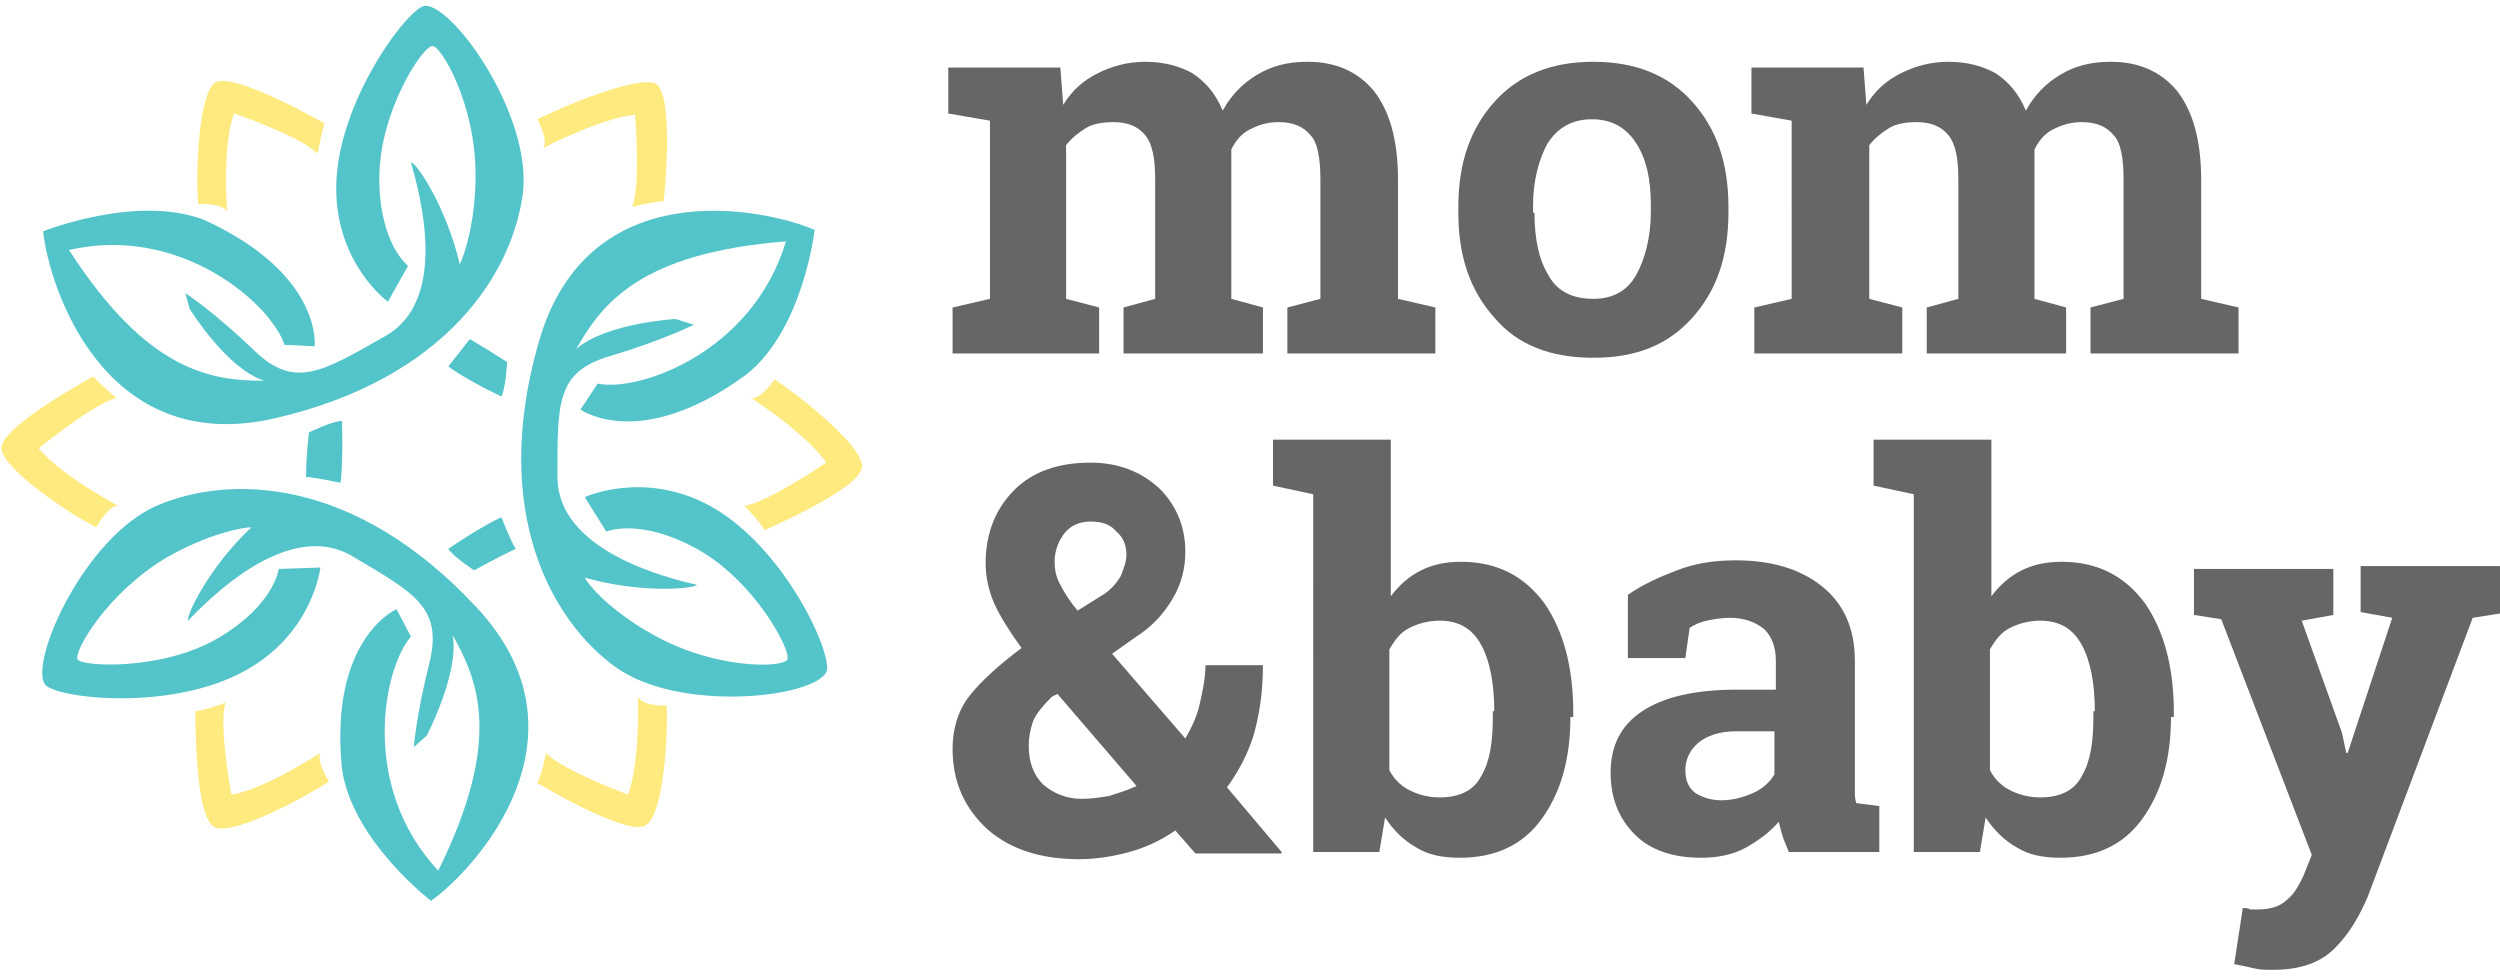 <?xml version="1.0" encoding="utf-8"?>
<!-- Generator: Adobe Illustrator 22.1.0, SVG Export Plug-In . SVG Version: 6.00 Build 0)  -->
<svg version="1.1" id="Layer_1" xmlns="http://www.w3.org/2000/svg" xmlns:xlink="http://www.w3.org/1999/xlink" x="0px" y="0px"
	 viewBox="0 0 174 68" style="enable-background:new 0 0 174 68;" xml:space="preserve">
<style type="text/css">
	.st0{fill:#53C4C9;}
	.st1{fill:#FFEA7F;}
	.st2{fill:#666666;}
</style>
<g>
	<path class="st0" d="M27,21l1.4-2.5c0,0-2-1.5-2-6.1s3-9.2,3.7-9.2c0.6,0,3,4,3,9c0,3.3-0.8,5.6-1.1,6.2c-0.9-3.9-3-7.1-3.4-7.1
		c0.6,2.1,2.7,9.6-1.8,12.1c-4.4,2.5-6.3,3.7-9.1,1c-2.8-2.7-4.8-4-4.8-4l0.3,1.1c0,0,2.6,4.2,5.2,5c-3.7,0-8.1-0.6-13.6-9.1
		c7.8-1.8,14.1,3.8,15,6.6c2.1,0.1,2.1,0.1,2.1,0.1s0.6-5-7.7-8.8C9.5,13.5,3,16.1,3,16.1c0.4,3.8,4.2,15.8,16.2,13
		c12-2.8,16.5-10.2,17.2-15.7c0.6-5.4-4.8-13-6.8-13c-1.1,0-6.2,6.7-6.2,12.7C23.4,18.4,27,21,27,21z"/>
	<path class="st0" d="M40.7,34.6l1.5,2.4c0,0,2.3-1,6.3,1.2c4,2.2,6.6,7.1,6.3,7.7c-0.3,0.6-5,0.7-9.3-1.7c-2.9-1.6-4.5-3.4-4.8-4
		c3.8,1.1,7.6,0.8,7.8,0.5c-2.2-0.5-9.7-2.4-9.7-7.5c0-5.1-0.1-7.3,3.6-8.4c3.7-1.1,5.9-2.2,5.9-2.2L47,22.2c0,0-4.9,0.3-6.9,2.1
		c1.8-3.2,4.5-6.7,14.6-7.5c-2.3,7.7-10.2,10.5-13.1,9.9c-1.2,1.8-1.2,1.8-1.2,1.8s4.1,3,11.5-2.4C55.9,23,56.7,16,56.7,16
		c-3.5-1.5-15.8-4.1-19.2,7.8c-3.4,11.8,0.9,19.4,5.3,22.6c4.4,3.2,13.7,2.2,14.7,0.4c0.6-1-2.8-8.7-8.1-11.6
		C44.8,32.7,40.7,34.6,40.7,34.6z"/>
	<path class="st0" d="M22.3,39.5l-2.9,0.1c0,0-0.3,2.5-4.2,4.8c-3.9,2.3-9.5,2-9.8,1.5c-0.3-0.5,2-4.6,6.2-7.1
		c2.8-1.6,5.2-2.1,5.9-2.1c-2.9,2.7-4.6,6.2-4.4,6.5c1.5-1.6,7-7.1,11.4-4.5c4.4,2.6,6.3,3.6,5.4,7.4C29,49.6,28.8,52,28.8,52
		l0.9-0.8c0,0,2.3-4.4,1.8-7c1.8,3.2,3.5,7.3-1,16.4c-5.5-5.9-3.8-14.1-1.9-16.3c-1-1.9-1-1.9-1-1.9s-4.7,2-3.8,11.1
		c0.7,5,6.2,9.2,6.2,9.2c3.1-2.2,11.6-11.5,3.1-20.5c-8.4-9-17.1-9.2-22.2-7c-5,2.2-8.8,10.7-7.8,12.4c0.6,1,8.9,2,14.1-1
		C21.8,44,22.3,39.5,22.3,39.5z"/>
	<path class="st1" d="M13.8,14.2c0,0,1.6-0.1,2,0.5c-0.3-5.2,0.5-6.8,0.5-6.8s4.7,1.6,5.8,2.8c0.3-1.6,0.5-2.1,0.5-2.1
		S16,4.8,14.9,5.8C13.8,6.8,13.6,12.2,13.8,14.2z"/>
	<path class="st1" d="M37.4,8.3c0,0,0.8,1.4,0.4,2C42.4,8,44.2,8,44.2,8s0.4,4.9-0.2,6.4c1.6-0.4,2.2-0.4,2.2-0.4s0.8-7.5-0.6-8.2
		C44.2,5.3,39.2,7.4,37.4,8.3z"/>
	<path class="st1" d="M53.9,26.4c0,0-0.9,1.4-1.6,1.3c4.3,2.9,5.2,4.5,5.2,4.5s-4.1,2.8-5.7,3c1.2,1.2,1.4,1.7,1.4,1.7s7-3,6.8-4.5
		C59.9,30.9,55.6,27.5,53.9,26.4z"/>
	<path class="st1" d="M46.4,49.1c0,0-1.6,0.1-2-0.6c0.1,5.2-0.7,6.8-0.7,6.8s-4.6-1.7-5.7-2.9c-0.3,1.6-0.6,2.1-0.6,2.1
		s6.5,3.9,7.6,2.9C46.2,56.6,46.5,51.1,46.4,49.1z"/>
	<path class="st1" d="M22.9,54.4c0,0-0.9-1.4-0.6-2c-4.4,2.8-6.2,2.9-6.2,2.9s-0.9-4.9-0.4-6.4c-1.6,0.6-2.1,0.6-2.1,0.6
		s-0.1,7.6,1.4,8.1C16.4,58.1,21.2,55.5,22.9,54.4z"/>
	<path class="st1" d="M6.7,36.7c0,0,0.8-1.5,1.5-1.5c-4.5-2.5-5.5-4-5.5-4s3.8-3.1,5.4-3.5c-1.3-1.1-1.6-1.5-1.6-1.5
		s-6.7,3.6-6.4,5.1C0.4,32.8,4.9,35.8,6.7,36.7z"/>
	<path class="st0" d="M21.5,30.1c0,0,1.6-0.8,2.3-0.8c0.1,3-0.1,4.3-0.1,4.3s-1.9-0.4-2.4-0.4C21.3,31.8,21.5,30.1,21.5,30.1z"/>
	<path class="st0" d="M33,39.7c0,0-1.5-1-1.8-1.5c2.5-1.7,3.7-2.2,3.7-2.2s0.7,1.8,1,2.2C34.4,38.9,33,39.7,33,39.7z"/>
	<path class="st0" d="M35.3,25.2c0,0-0.1,1.8-0.4,2.4c-2.7-1.3-3.7-2.1-3.7-2.1s1.2-1.5,1.5-1.9C33.9,24.3,35.3,25.2,35.3,25.2z"/>
</g>
<g>
	<g>
		<path class="st2" d="M66,7.9V4.7h7.8l0.2,2.6c0.6-1,1.4-1.7,2.4-2.2c1-0.5,2.1-0.8,3.3-0.8c1.3,0,2.4,0.3,3.3,0.8
			c0.9,0.6,1.6,1.4,2.1,2.6c0.6-1.1,1.4-1.9,2.4-2.5c1-0.6,2.1-0.9,3.5-0.9c2,0,3.5,0.7,4.6,2c1.1,1.4,1.7,3.4,1.7,6.2v8.3l2.6,0.6
			v3.2H89.6v-3.2l2.3-0.6v-8.3c0-1.5-0.2-2.6-0.7-3.1C90.7,8.8,90,8.5,89,8.5c-0.8,0-1.4,0.2-2,0.5c-0.6,0.3-1,0.8-1.3,1.4
			c0,0.2,0,0.4,0,0.6c0,0.2,0,0.3,0,0.5v9.3l2.2,0.6v3.2h-9.7v-3.2l2.2-0.6v-8.3c0-1.5-0.2-2.5-0.7-3.1c-0.5-0.6-1.2-0.9-2.2-0.9
			c-0.7,0-1.4,0.1-1.9,0.4c-0.5,0.3-1,0.7-1.4,1.2v10.7l2.3,0.6v3.2H66.3v-3.2l2.6-0.6V8.4L66,7.9z"/>
		<path class="st2" d="M101.5,14.4c0-3,0.8-5.4,2.5-7.3c1.7-1.9,4-2.8,6.9-2.8c2.9,0,5.2,0.9,6.9,2.8c1.7,1.9,2.5,4.3,2.5,7.3v0.4
			c0,3-0.8,5.4-2.5,7.3c-1.7,1.9-3.9,2.8-6.9,2.8c-3,0-5.3-0.9-6.9-2.8c-1.7-1.9-2.5-4.3-2.5-7.3V14.4z M106.8,14.8
			c0,1.8,0.3,3.3,1,4.4c0.6,1.1,1.7,1.6,3.1,1.6c1.4,0,2.4-0.6,3-1.7c0.6-1.1,1-2.6,1-4.4v-0.4c0-1.8-0.3-3.2-1-4.3
			c-0.7-1.1-1.7-1.7-3.1-1.7c-1.4,0-2.4,0.6-3.1,1.7c-0.6,1.1-1,2.6-1,4.3V14.8z"/>
		<path class="st2" d="M121.9,7.9V4.7h7.8l0.2,2.6c0.6-1,1.4-1.7,2.4-2.2c1-0.5,2.1-0.8,3.3-0.8c1.3,0,2.4,0.3,3.3,0.8
			c0.9,0.6,1.6,1.4,2.1,2.6c0.6-1.1,1.4-1.9,2.4-2.5c1-0.6,2.1-0.9,3.5-0.9c2,0,3.5,0.7,4.6,2c1.1,1.4,1.7,3.4,1.7,6.2v8.3l2.6,0.6
			v3.2h-10.3v-3.2l2.3-0.6v-8.3c0-1.5-0.2-2.6-0.7-3.1c-0.5-0.6-1.2-0.9-2.2-0.9c-0.8,0-1.4,0.2-2,0.5c-0.6,0.3-1,0.8-1.3,1.4
			c0,0.2,0,0.4,0,0.6c0,0.2,0,0.3,0,0.5v9.3l2.2,0.6v3.2h-9.7v-3.2l2.2-0.6v-8.3c0-1.5-0.2-2.5-0.7-3.1c-0.5-0.6-1.2-0.9-2.2-0.9
			c-0.7,0-1.4,0.1-1.9,0.4c-0.5,0.3-1,0.7-1.4,1.2v10.7l2.3,0.6v3.2h-10.3v-3.2l2.6-0.6V8.4L121.9,7.9z"/>
		<path class="st2" d="M66.3,52.1c0-1.4,0.4-2.7,1.2-3.7c0.8-1,2-2.1,3.6-3.3c-0.8-1.1-1.5-2.2-1.9-3.1c-0.4-0.9-0.6-1.9-0.6-2.8
			c0-2.1,0.7-3.8,2-5.1c1.3-1.3,3.1-1.9,5.3-1.9c1.9,0,3.5,0.6,4.8,1.8c1.2,1.2,1.8,2.7,1.8,4.4c0,1.2-0.3,2.3-0.9,3.3
			c-0.6,1-1.4,1.9-2.5,2.6l-1.7,1.2l5.1,5.9c0.4-0.7,0.8-1.5,1-2.4c0.2-0.9,0.4-1.8,0.4-2.7h4c0,1.7-0.2,3.2-0.6,4.7
			c-0.4,1.4-1.1,2.7-1.9,3.8l3.8,4.5l0,0.1h-6l-1.4-1.6c-1,0.7-2.1,1.2-3.2,1.5c-1.1,0.3-2.3,0.5-3.5,0.5c-2.7,0-4.8-0.7-6.4-2.1
			C67.1,56.2,66.3,54.4,66.3,52.1z M75.3,55.6c0.6,0,1.3-0.1,1.9-0.2c0.6-0.2,1.3-0.4,1.9-0.7l-5.5-6.4l-0.4,0.2
			c-0.6,0.6-1.1,1.2-1.3,1.7c-0.2,0.6-0.3,1.1-0.3,1.7c0,1.1,0.3,2,1,2.7C73.3,55.2,74.2,55.6,75.3,55.6z M73.4,39.1
			c0,0.5,0.1,1.1,0.4,1.6c0.3,0.6,0.7,1.2,1.2,1.8l1.6-1c0.7-0.4,1.1-0.9,1.4-1.4c0.2-0.5,0.4-1,0.4-1.5c0-0.6-0.2-1.2-0.7-1.6
			c-0.4-0.5-1-0.7-1.8-0.7c-0.8,0-1.4,0.3-1.8,0.8C73.7,37.6,73.4,38.3,73.4,39.1z"/>
		<path class="st2" d="M109.3,49.9c0,3-0.7,5.3-2,7.1c-1.3,1.8-3.2,2.7-5.7,2.7c-1.2,0-2.2-0.2-3-0.7c-0.9-0.5-1.6-1.2-2.2-2.1
			L96,59.3h-4.6V34.4l-2.8-0.6v-3.2h8.2v10.9c0.6-0.8,1.3-1.4,2.1-1.8c0.8-0.4,1.7-0.6,2.8-0.6c2.5,0,4.4,1,5.8,2.9
			c1.3,1.9,2,4.4,2,7.6V49.9z M104,49.5c0-1.9-0.3-3.5-0.9-4.6c-0.6-1.1-1.5-1.7-2.9-1.7c-0.8,0-1.5,0.2-2.1,0.5
			c-0.6,0.3-1,0.8-1.4,1.5v8.4c0.3,0.6,0.8,1.1,1.4,1.4c0.6,0.3,1.3,0.5,2.1,0.5c1.4,0,2.4-0.5,2.9-1.5c0.6-1,0.8-2.4,0.8-4.1V49.5z
			"/>
		<path class="st2" d="M124.5,59.3c-0.1-0.3-0.3-0.7-0.4-1c-0.1-0.3-0.2-0.7-0.3-1.1c-0.6,0.7-1.4,1.3-2.3,1.8
			c-0.9,0.5-2,0.7-3.1,0.7c-1.9,0-3.5-0.5-4.6-1.6c-1.1-1.1-1.7-2.5-1.7-4.3c0-1.9,0.7-3.3,2.2-4.3s3.7-1.5,6.6-1.5h2.7V46
			c0-1-0.3-1.7-0.8-2.2c-0.6-0.5-1.4-0.8-2.4-0.8c-0.6,0-1.2,0.1-1.6,0.2c-0.5,0.1-0.9,0.3-1.2,0.5l-0.3,2.1h-4l0-4.4
			c1-0.7,2.1-1.2,3.4-1.7c1.3-0.5,2.6-0.7,4.1-0.7c2.5,0,4.5,0.6,6,1.8c1.5,1.2,2.3,2.9,2.3,5.2v8.2c0,0.3,0,0.6,0,0.9
			c0,0.3,0,0.5,0.1,0.8l1.6,0.2v3.2H124.5z M119.8,55.7c0.8,0,1.5-0.2,2.2-0.5c0.7-0.3,1.2-0.8,1.5-1.3v-3h-2.7
			c-1.1,0-2,0.3-2.6,0.8c-0.6,0.5-0.9,1.2-0.9,1.9c0,0.7,0.2,1.2,0.7,1.6C118.5,55.5,119.1,55.7,119.8,55.7z"/>
		<path class="st2" d="M151.1,49.9c0,3-0.7,5.3-2,7.1c-1.3,1.8-3.2,2.7-5.7,2.7c-1.2,0-2.2-0.2-3-0.7c-0.9-0.5-1.6-1.2-2.2-2.1
			l-0.4,2.4h-4.6V34.4l-2.8-0.6v-3.2h8.2v10.9c0.6-0.8,1.3-1.4,2.1-1.8c0.8-0.4,1.7-0.6,2.8-0.6c2.5,0,4.4,1,5.8,2.9
			c1.3,1.9,2,4.4,2,7.6V49.9z M145.8,49.5c0-1.9-0.3-3.5-0.9-4.6c-0.6-1.1-1.5-1.7-2.9-1.7c-0.8,0-1.5,0.2-2.1,0.5
			c-0.6,0.3-1,0.8-1.4,1.5v8.4c0.3,0.6,0.8,1.1,1.4,1.4c0.6,0.3,1.3,0.5,2.1,0.5c1.4,0,2.4-0.5,2.9-1.5c0.6-1,0.8-2.4,0.8-4.1V49.5z
			"/>
		<path class="st2" d="M174,42.7l-1.9,0.3l-7.3,19.4c-0.6,1.4-1.3,2.6-2.3,3.6c-1,1-2.4,1.5-4.3,1.5c-0.5,0-0.9,0-1.3-0.1
			c-0.4-0.1-0.9-0.2-1.4-0.3l0.6-3.9c0.2,0,0.4,0,0.5,0.1c0.2,0,0.3,0,0.5,0c0.9,0,1.6-0.2,2.1-0.7c0.5-0.4,0.8-1,1.1-1.6l0.6-1.5
			l-6.3-16.4l-1.9-0.3v-3.2h9.7v3.2l-2.2,0.4L163,51l0.3,1.4l0.1,0l3.1-9.4l-2.2-0.4v-3.2h9.7V42.7z"/>
	</g>
</g>
</svg>
